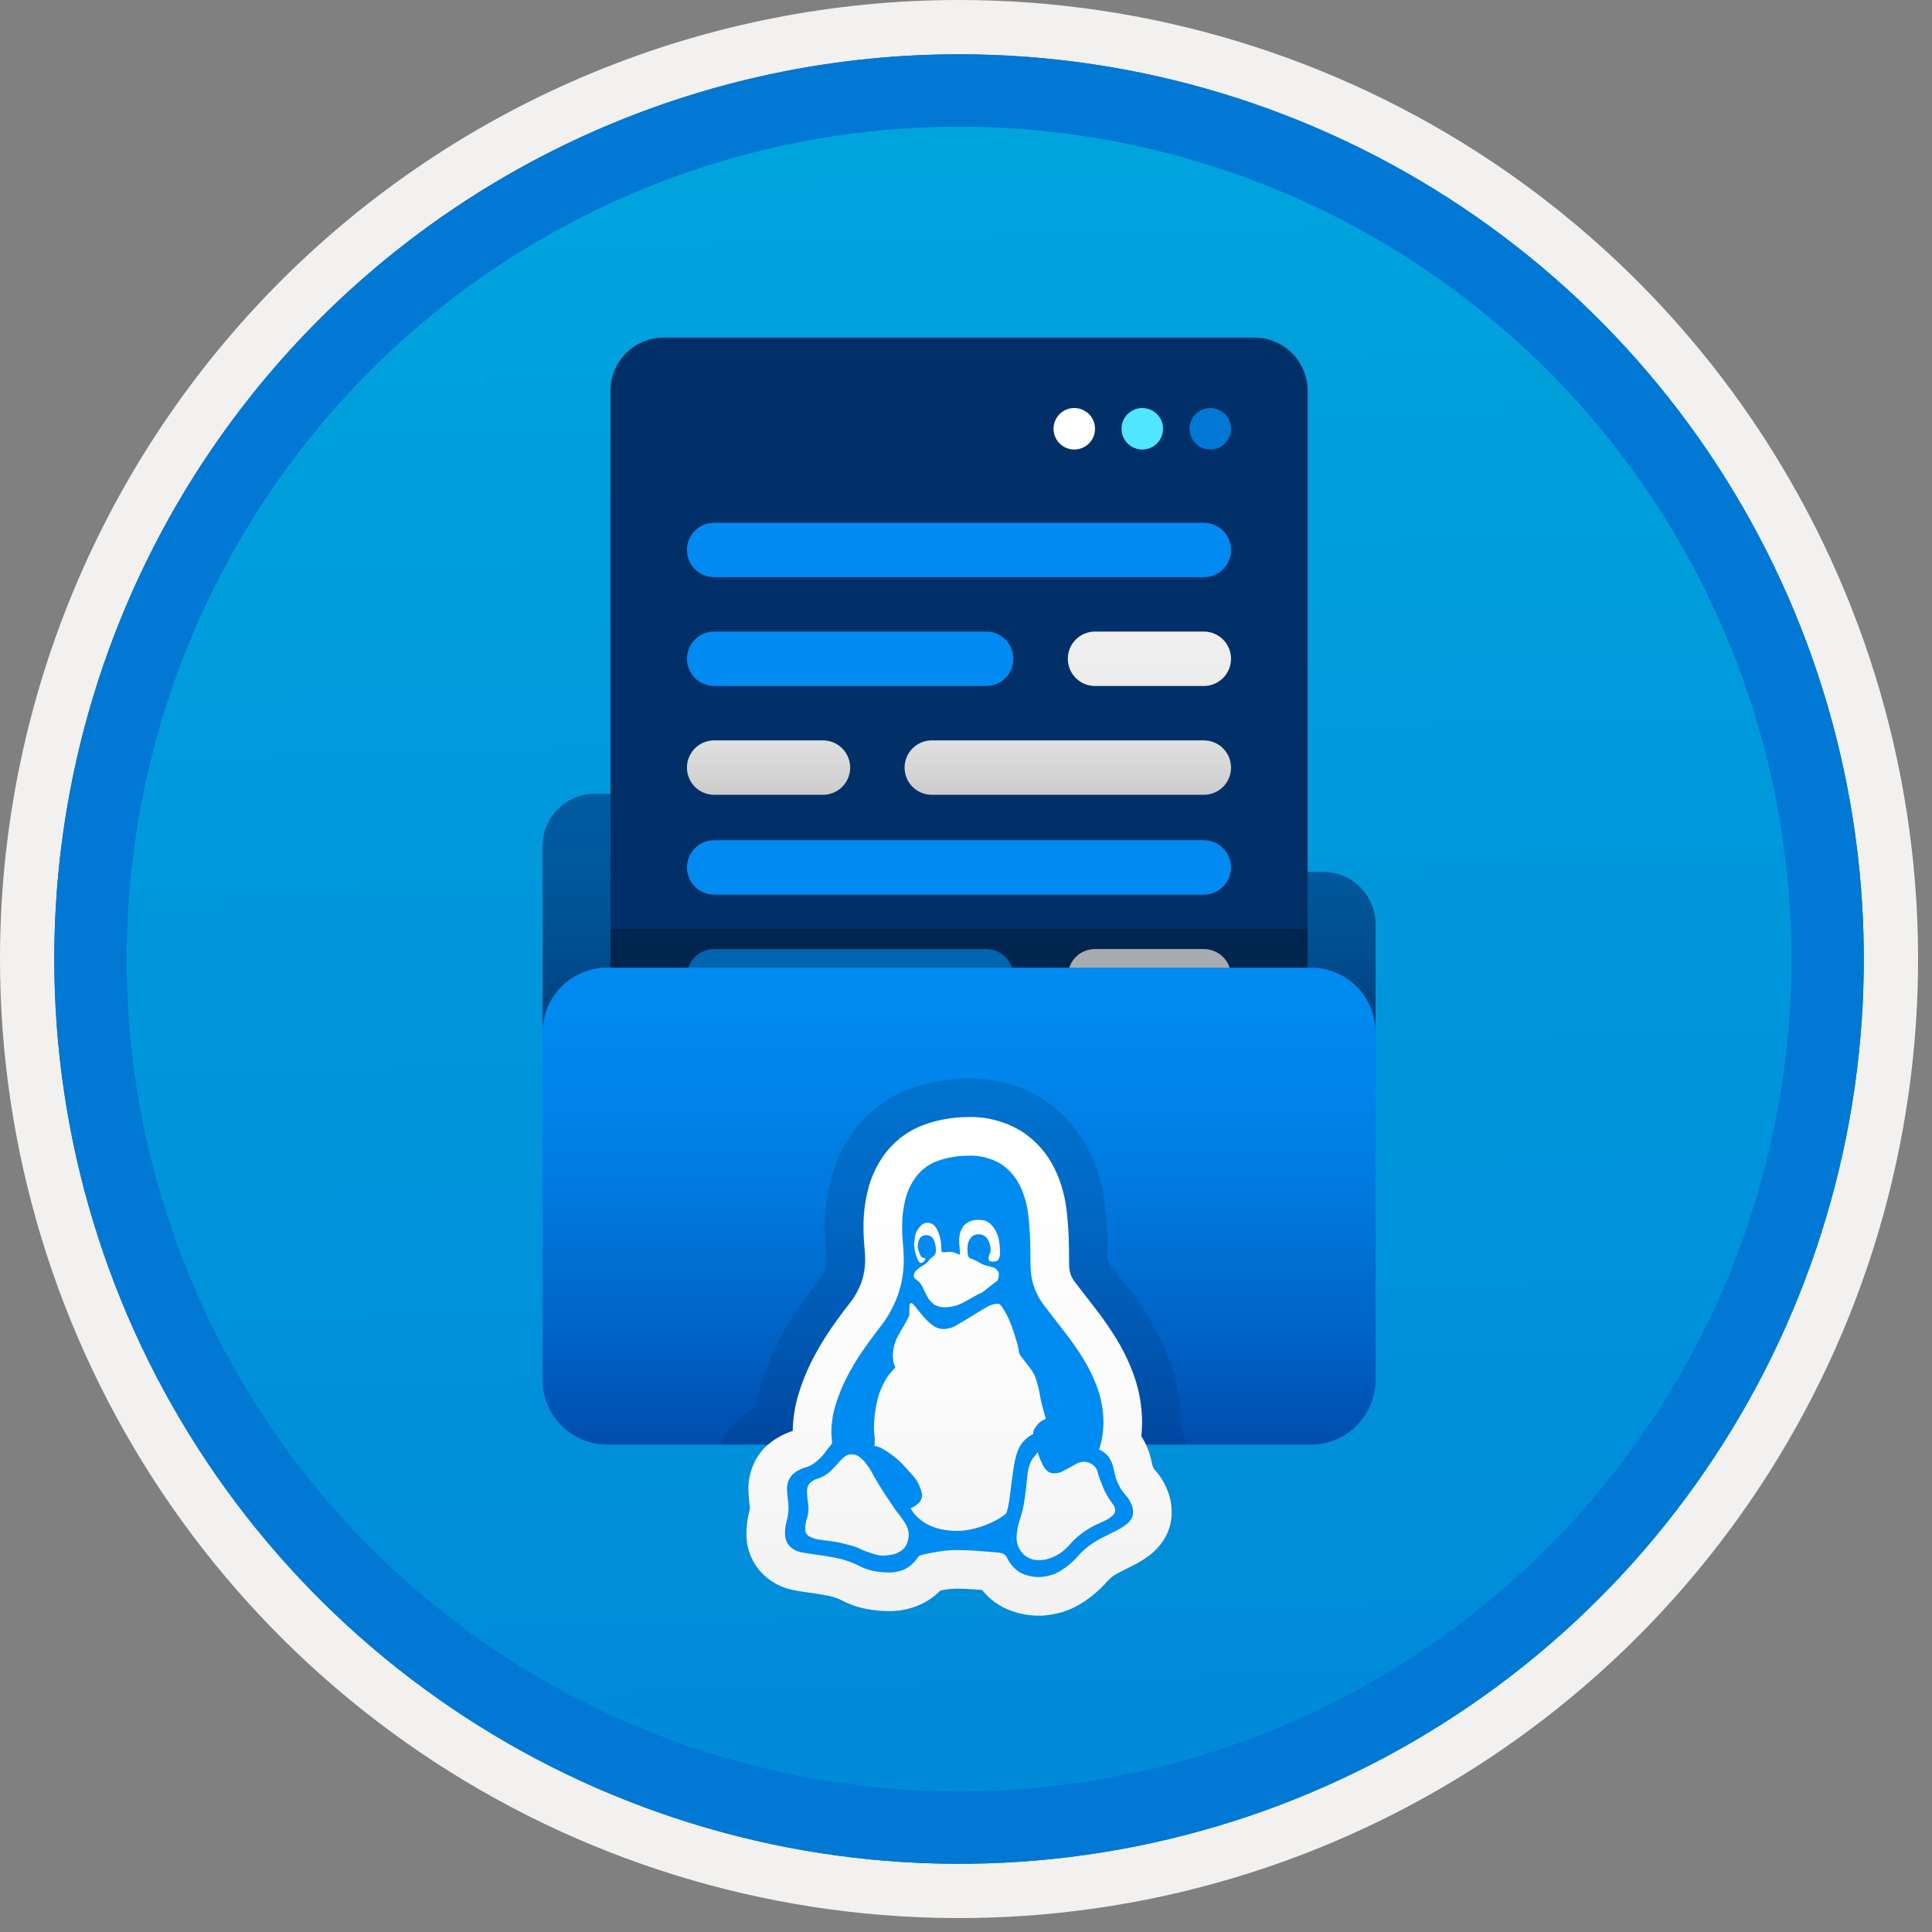 <svg width="100" height="100" viewBox="0 0 100 100" fill="none" xmlns="http://www.w3.org/2000/svg">
<rect x="0" y="0" width="100" height="100" fill="#808080" stroke="none"/>
<g clip-path="url(#clip0_561_674)">
<path d="M49.64 96.45C40.382 96.45 31.332 93.704 23.634 88.561C15.936 83.417 9.936 76.107 6.393 67.553C2.85 59 1.923 49.588 3.73 40.508C5.536 31.427 9.994 23.087 16.54 16.54C23.087 9.994 31.428 5.535 40.508 3.729C49.588 1.923 59 2.85 67.553 6.393C76.107 9.936 83.418 15.936 88.561 23.634C93.705 31.331 96.45 40.382 96.45 49.64C96.451 55.787 95.24 61.874 92.888 67.554C90.535 73.233 87.088 78.394 82.741 82.74C78.394 87.087 73.234 90.535 67.554 92.888C61.875 95.24 55.787 96.45 49.64 96.45V96.45Z" fill="url(#paint0_linear_561_674)"/>
<path fill-rule="evenodd" clip-rule="evenodd" d="M95.54 49.64C95.54 58.718 92.848 67.592 87.805 75.141C82.761 82.689 75.592 88.572 67.205 92.046C58.818 95.52 49.589 96.429 40.685 94.658C31.782 92.887 23.603 88.515 17.184 82.096C10.765 75.677 6.393 67.498 4.622 58.594C2.851 49.691 3.76 40.462 7.234 32.075C10.708 23.688 16.591 16.519 24.139 11.475C31.688 6.432 40.562 3.74 49.64 3.74C55.668 3.74 61.636 4.927 67.205 7.234C72.774 9.54 77.834 12.921 82.096 17.184C86.359 21.446 89.739 26.506 92.046 32.075C94.353 37.644 95.54 43.612 95.54 49.64V49.64ZM49.64 -0C59.458 -0 69.055 2.911 77.219 8.366C85.382 13.82 91.744 21.573 95.501 30.643C99.258 39.714 100.242 49.695 98.326 59.324C96.411 68.953 91.683 77.798 84.741 84.741C77.799 91.683 68.954 96.411 59.324 98.326C49.695 100.241 39.714 99.258 30.644 95.501C21.573 91.744 13.82 85.382 8.366 77.218C2.911 69.055 -1.61629e-06 59.458 3.61524e-07 49.64C-0.001 43.121 1.283 36.666 3.777 30.642C6.271 24.62 9.928 19.147 14.537 14.537C19.147 9.928 24.62 6.271 30.643 3.777C36.666 1.283 43.121 -0.001 49.64 -0V-0Z" fill="#F2F1F0"/>
<path fill-rule="evenodd" clip-rule="evenodd" d="M92.73 49.64C92.73 58.162 90.202 66.493 85.468 73.579C80.733 80.666 74.003 86.189 66.129 89.45C58.256 92.711 49.592 93.565 41.233 91.902C32.874 90.239 25.197 86.135 19.17 80.109C13.144 74.083 9.04 66.405 7.378 58.046C5.715 49.688 6.568 41.024 9.83 33.15C13.091 25.276 18.614 18.547 25.7 13.812C32.786 9.077 41.117 6.55 49.64 6.55C55.298 6.55 60.902 7.664 66.13 9.829C71.358 11.995 76.108 15.169 80.11 19.17C84.111 23.171 87.285 27.922 89.45 33.15C91.616 38.378 92.73 43.981 92.73 49.64ZM49.64 2.81C58.902 2.81 67.956 5.557 75.657 10.702C83.358 15.848 89.36 23.162 92.905 31.719C96.449 40.276 97.377 49.692 95.57 58.776C93.763 67.86 89.303 76.204 82.753 82.754C76.204 89.303 67.86 93.763 58.776 95.57C49.691 97.377 40.276 96.45 31.718 92.905C23.161 89.361 15.848 83.359 10.702 75.657C5.556 67.956 2.81 58.902 2.81 49.64C2.811 37.22 7.745 25.31 16.527 16.527C25.309 7.745 37.22 2.811 49.64 2.81V2.81Z" fill="#0078D4"/>
<path d="M43.379 41.087H30.777C30.063 41.089 29.379 41.374 28.874 41.879C28.369 42.383 28.085 43.068 28.082 43.782V56.06H71.198V47.824C71.196 47.11 70.911 46.426 70.406 45.921C69.901 45.416 69.217 45.131 68.503 45.129H48.293L45.914 42.274C45.604 41.903 45.217 41.604 44.779 41.399C44.34 41.193 43.863 41.087 43.379 41.087V41.087Z" fill="url(#paint1_linear_561_674)"/>
<path d="M64.925 17.473H34.354C32.831 17.473 31.596 18.707 31.596 20.231V59.71C31.596 61.234 32.831 62.469 34.354 62.469H64.925C66.448 62.469 67.683 61.234 67.683 59.71V20.231C67.683 18.707 66.448 17.473 64.925 17.473Z" fill="#003067"/>
<path d="M55.27 34.098C55.27 33.725 55.418 33.367 55.682 33.103C55.946 32.839 56.304 32.69 56.678 32.69H62.31C62.684 32.69 63.042 32.839 63.306 33.103C63.57 33.367 63.718 33.725 63.718 34.098V34.098C63.718 34.472 63.57 34.83 63.306 35.094C63.042 35.358 62.684 35.507 62.31 35.507H56.678C56.304 35.507 55.946 35.358 55.682 35.094C55.418 34.83 55.27 34.472 55.27 34.098V34.098ZM46.821 39.731C46.821 39.357 46.969 38.999 47.233 38.735C47.497 38.471 47.855 38.323 48.229 38.323H62.31C62.684 38.323 63.042 38.471 63.306 38.735C63.57 38.999 63.718 39.357 63.718 39.731C63.718 40.104 63.57 40.462 63.306 40.727C63.042 40.991 62.684 41.139 62.31 41.139H48.229C47.855 41.139 47.497 40.991 47.233 40.727C46.969 40.462 46.821 40.104 46.821 39.731V39.731ZM44.005 39.731C44.005 40.104 43.856 40.462 43.592 40.727C43.328 40.991 42.97 41.139 42.596 41.139H36.964C36.591 41.139 36.232 40.991 35.968 40.727C35.704 40.462 35.556 40.104 35.556 39.731C35.556 39.357 35.704 38.999 35.968 38.735C36.232 38.471 36.591 38.323 36.964 38.323H42.596C42.97 38.323 43.328 38.471 43.592 38.735C43.856 38.999 44.005 39.357 44.005 39.731V39.731Z" fill="url(#paint2_linear_561_674)"/>
<path d="M52.453 34.099C52.453 34.472 52.305 34.83 52.041 35.094C51.777 35.358 51.419 35.507 51.045 35.507H36.964C36.591 35.507 36.232 35.358 35.968 35.094C35.704 34.83 35.556 34.472 35.556 34.099V34.099C35.556 33.725 35.704 33.367 35.968 33.103C36.232 32.839 36.591 32.69 36.964 32.69H51.045C51.419 32.69 51.777 32.839 52.041 33.103C52.305 33.367 52.453 33.725 52.453 34.099V34.099ZM63.718 28.466C63.718 28.84 63.57 29.198 63.306 29.462C63.042 29.726 62.684 29.874 62.31 29.874H36.964C36.591 29.874 36.232 29.726 35.968 29.462C35.704 29.198 35.556 28.84 35.556 28.466C35.556 28.093 35.704 27.734 35.968 27.47C36.232 27.206 36.591 27.058 36.964 27.058H62.31C62.684 27.058 63.042 27.206 63.306 27.47C63.57 27.734 63.718 28.093 63.718 28.466V28.466Z" fill="#018BF2"/>
<path d="M55.27 50.53C55.27 50.156 55.418 49.798 55.682 49.534C55.946 49.27 56.304 49.122 56.678 49.122H62.31C62.684 49.122 63.042 49.27 63.306 49.534C63.57 49.798 63.718 50.156 63.718 50.53V50.53C63.718 50.903 63.57 51.261 63.306 51.526C63.042 51.79 62.684 51.938 62.31 51.938H56.678C56.304 51.938 55.946 51.79 55.682 51.526C55.418 51.261 55.27 50.903 55.27 50.53V50.53ZM46.821 56.162C46.821 55.789 46.969 55.431 47.233 55.167C47.497 54.903 47.855 54.754 48.229 54.754H62.31C62.684 54.754 63.042 54.903 63.306 55.167C63.57 55.431 63.718 55.789 63.718 56.162V56.162C63.718 56.536 63.57 56.894 63.306 57.158C63.042 57.422 62.684 57.57 62.31 57.57H48.229C47.855 57.57 47.497 57.422 47.233 57.158C46.969 56.894 46.821 56.536 46.821 56.162V56.162ZM44.005 56.162C44.005 56.536 43.856 56.894 43.592 57.158C43.328 57.422 42.97 57.57 42.596 57.57H36.964C36.591 57.57 36.232 57.422 35.968 57.158C35.704 56.894 35.556 56.536 35.556 56.162V56.162C35.556 55.789 35.704 55.431 35.968 55.167C36.232 54.903 36.591 54.754 36.964 54.754H42.596C42.97 54.754 43.328 54.903 43.592 55.167C43.856 55.431 44.005 55.789 44.005 56.162V56.162Z" fill="url(#paint3_linear_561_674)"/>
<path d="M52.453 50.53C52.453 50.903 52.305 51.261 52.041 51.526C51.777 51.79 51.419 51.938 51.045 51.938H36.964C36.591 51.938 36.232 51.79 35.968 51.526C35.704 51.261 35.556 50.903 35.556 50.53V50.53C35.556 50.156 35.704 49.798 35.968 49.534C36.232 49.27 36.591 49.122 36.964 49.122H51.045C51.419 49.122 51.777 49.27 52.041 49.534C52.305 49.798 52.453 50.156 52.453 50.53V50.53ZM63.718 44.897C63.718 45.271 63.57 45.629 63.306 45.893C63.042 46.157 62.684 46.306 62.31 46.306H36.964C36.591 46.306 36.232 46.157 35.968 45.893C35.704 45.629 35.556 45.271 35.556 44.897V44.897C35.556 44.524 35.704 44.166 35.968 43.902C36.232 43.638 36.591 43.489 36.964 43.489H62.31C62.684 43.489 63.042 43.638 63.306 43.902C63.57 44.166 63.718 44.524 63.718 44.897V44.897Z" fill="#018BF2"/>
<path d="M62.644 23.267C63.237 23.267 63.718 22.786 63.718 22.193C63.718 21.6 63.237 21.119 62.644 21.119C62.051 21.119 61.57 21.6 61.57 22.193C61.57 22.786 62.051 23.267 62.644 23.267Z" fill="#0078D4"/>
<path d="M59.124 23.267C59.718 23.267 60.199 22.786 60.199 22.193C60.199 21.6 59.718 21.119 59.124 21.119C58.531 21.119 58.05 21.6 58.05 22.193C58.05 22.786 58.531 23.267 59.124 23.267Z" fill="#50E6FF"/>
<path d="M55.605 23.267C56.198 23.267 56.679 22.786 56.679 22.193C56.679 21.6 56.198 21.119 55.605 21.119C55.011 21.119 54.531 21.6 54.531 22.193C54.531 22.786 55.011 23.267 55.605 23.267Z" fill="white"/>
<path d="M71.198 53.43V71.425C71.198 72.312 70.845 73.163 70.218 73.791C69.59 74.418 68.739 74.771 67.852 74.771H31.428C30.541 74.771 29.69 74.418 29.062 73.791C28.435 73.163 28.082 72.312 28.082 71.425V53.43C28.082 52.99 28.169 52.555 28.337 52.149C28.505 51.743 28.752 51.374 29.062 51.064C29.373 50.753 29.742 50.507 30.148 50.339C30.554 50.17 30.989 50.084 31.428 50.084H67.852C68.291 50.084 68.727 50.17 69.132 50.339C69.538 50.507 69.907 50.753 70.218 51.064C70.528 51.374 70.775 51.743 70.943 52.149C71.111 52.555 71.198 52.99 71.198 53.43V53.43Z" fill="url(#paint4_linear_561_674)"/>
<path opacity="0.3" d="M67.683 48.084H31.596V50.084H67.683V48.084Z" fill="#000C1A"/>
<path fill-rule="evenodd" clip-rule="evenodd" d="M92.73 49.64C92.73 58.162 90.202 66.493 85.468 73.579C80.733 80.665 74.003 86.189 66.129 89.45C58.256 92.711 49.592 93.565 41.233 91.902C32.874 90.239 25.197 86.135 19.17 80.109C13.144 74.083 9.04 66.405 7.378 58.046C5.715 49.688 6.568 41.024 9.83 33.15C13.091 25.276 18.614 18.547 25.7 13.812C32.786 9.077 41.117 6.55 49.64 6.55C55.298 6.55 60.902 7.664 66.13 9.829C71.358 11.995 76.108 15.169 80.11 19.17C84.111 23.171 87.285 27.922 89.45 33.15C91.616 38.378 92.73 43.981 92.73 49.64V49.64ZM49.64 2.81C58.902 2.81 67.956 5.556 75.657 10.702C83.358 15.848 89.36 23.162 92.905 31.719C96.449 40.276 97.377 49.692 95.57 58.776C93.763 67.86 89.303 76.204 82.753 82.754C76.204 89.303 67.86 93.763 58.776 95.57C49.691 97.377 40.276 96.45 31.718 92.905C23.161 89.361 15.848 83.358 10.702 75.657C5.556 67.956 2.81 58.902 2.81 49.64C2.811 37.22 7.745 25.309 16.527 16.527C25.309 7.745 37.22 2.811 49.64 2.81V2.81Z" fill="#0078D4"/>
<path opacity="0.2" d="M61.438 74.771C61.352 74.467 61.242 74.171 61.109 73.885C61.112 73.781 61.114 73.674 61.114 73.564C61.106 72.551 60.932 71.546 60.6 70.588C60.324 69.803 59.969 69.047 59.539 68.334C59.161 67.71 58.747 67.108 58.297 66.533C57.986 66.133 57.678 65.737 57.336 65.287C57.334 65.143 57.332 64.587 57.332 64.587C57.323 63.883 57.279 63.168 57.2 62.458C57.092 61.464 56.813 60.495 56.377 59.595C55.845 58.509 55.033 57.584 54.026 56.916C52.825 56.156 51.423 55.774 50.002 55.821H49.999C49.019 55.832 48.048 56.009 47.127 56.343C46.062 56.735 45.12 57.402 44.397 58.276C43.764 59.049 43.301 59.945 43.037 60.908C42.803 61.761 42.688 62.642 42.695 63.527C42.694 63.947 42.716 64.368 42.758 64.787C42.772 64.927 42.78 65.07 42.78 65.182C42.784 65.361 42.757 65.539 42.701 65.709C42.627 65.899 42.524 66.076 42.396 66.234C42.052 66.668 41.708 67.139 41.354 67.652C40.959 68.225 40.602 68.823 40.283 69.442C39.936 70.116 39.649 70.819 39.427 71.544C39.307 71.938 39.213 72.339 39.146 72.746C38.789 72.964 38.459 73.223 38.163 73.518C37.802 73.884 37.505 74.307 37.283 74.771L61.438 74.771Z" fill="#003067"/>
<path d="M53.853 83.626C53.176 83.64 52.506 83.488 51.901 83.184C51.489 82.965 51.127 82.663 50.836 82.298L50.445 82.267C50.14 82.243 49.832 82.231 49.518 82.231C49.316 82.232 49.115 82.248 48.915 82.281C48.836 82.293 48.757 82.306 48.679 82.321L48.627 82.373C48.322 82.672 47.963 82.912 47.57 83.081C47.088 83.286 46.57 83.391 46.046 83.391H46.038C45.652 83.391 45.266 83.356 44.885 83.285C44.429 83.204 43.988 83.052 43.578 82.837C43.352 82.724 43.111 82.642 42.863 82.593C42.464 82.52 42.044 82.454 41.602 82.394C41.38 82.365 41.16 82.325 40.942 82.274C40.533 82.179 40.149 82.001 39.812 81.751C39.447 81.484 39.151 81.136 38.946 80.733C38.742 80.331 38.635 79.886 38.634 79.434C38.629 79.017 38.681 78.602 38.789 78.199C38.805 78.14 38.813 78.08 38.815 78.019C38.815 78.019 38.81 77.962 38.802 77.907C38.77 77.68 38.75 77.451 38.742 77.222C38.718 76.803 38.78 76.384 38.924 75.99C39.068 75.596 39.29 75.235 39.578 74.931C39.988 74.534 40.485 74.238 41.029 74.066L41.031 74.064C41.043 73.407 41.147 72.755 41.34 72.127C41.527 71.517 41.769 70.924 42.061 70.357C42.341 69.814 42.655 69.289 43.001 68.786C43.328 68.312 43.647 67.876 43.964 67.475C44.225 67.149 44.433 66.783 44.581 66.392C44.714 66.009 44.781 65.606 44.78 65.2C44.779 64.994 44.769 64.788 44.748 64.583C44.712 64.232 44.694 63.88 44.695 63.527C44.688 62.826 44.778 62.127 44.961 61.451C45.151 60.755 45.484 60.107 45.94 59.548C46.442 58.945 47.094 58.484 47.831 58.215C48.542 57.96 49.291 57.827 50.046 57.82H50.05C51.06 57.781 52.059 58.046 52.917 58.581C53.631 59.055 54.206 59.71 54.582 60.479C54.917 61.172 55.13 61.918 55.212 62.684C55.284 63.324 55.324 63.972 55.331 64.611V64.816C55.331 65.085 55.335 65.324 55.341 65.534C55.344 65.631 55.357 65.728 55.378 65.823C55.4 65.919 55.432 66.012 55.473 66.101C55.53 66.213 55.599 66.317 55.679 66.414C56.025 66.868 56.37 67.313 56.719 67.762C57.119 68.274 57.489 68.81 57.825 69.366C58.184 69.962 58.482 70.593 58.712 71.249C58.972 72.002 59.108 72.793 59.114 73.59C59.114 73.841 59.1 74.091 59.074 74.34C59.332 74.74 59.513 75.184 59.605 75.651C59.623 75.746 59.642 75.821 59.661 75.889L59.727 76.024C59.742 76.046 59.767 76.074 59.794 76.106C60.031 76.369 60.223 76.668 60.365 76.992C60.548 77.39 60.645 77.822 60.647 78.26C60.652 78.844 60.465 79.414 60.115 79.881C59.892 80.177 59.62 80.433 59.311 80.637C59.072 80.801 58.82 80.947 58.559 81.073C58.393 81.152 58.236 81.231 58.077 81.313C57.905 81.394 57.739 81.489 57.583 81.598C57.465 81.689 57.357 81.792 57.26 81.906C57.077 82.112 56.879 82.304 56.668 82.482C56.447 82.67 56.212 82.841 55.965 82.994C55.643 83.197 55.293 83.353 54.926 83.456C54.627 83.54 54.321 83.595 54.012 83.62L53.932 83.626L53.853 83.626Z" fill="url(#paint5_linear_561_674)"/>
<path d="M56.889 75.032C57.096 75.115 57.273 75.255 57.401 75.437C57.522 75.625 57.605 75.835 57.646 76.055C57.674 76.197 57.706 76.328 57.742 76.449C57.776 76.566 57.818 76.68 57.87 76.79C57.919 76.897 57.976 77 58.04 77.099C58.117 77.215 58.202 77.326 58.296 77.429C58.397 77.543 58.48 77.673 58.541 77.813C58.608 77.953 58.644 78.105 58.647 78.26C58.652 78.409 58.607 78.555 58.519 78.676C58.431 78.793 58.322 78.893 58.2 78.974C58.038 79.087 57.867 79.187 57.688 79.272C57.511 79.357 57.333 79.446 57.156 79.538C56.891 79.665 56.638 79.815 56.399 79.986C56.166 80.161 55.951 80.361 55.76 80.582C55.641 80.716 55.513 80.84 55.377 80.955C55.229 81.08 55.072 81.194 54.908 81.296C54.746 81.399 54.57 81.478 54.386 81.531C54.212 81.58 54.033 81.612 53.853 81.626C53.5 81.639 53.149 81.566 52.831 81.413C52.523 81.231 52.278 80.96 52.127 80.636C52.092 80.553 52.032 80.483 51.957 80.433C51.868 80.396 51.775 80.371 51.68 80.359C51.318 80.33 50.959 80.302 50.604 80.274C50.249 80.245 49.887 80.231 49.517 80.231C49.211 80.232 48.904 80.257 48.601 80.305C48.289 80.355 47.98 80.416 47.674 80.487C47.593 80.514 47.525 80.571 47.483 80.647C47.403 80.757 47.314 80.86 47.216 80.955C47.083 81.082 46.928 81.183 46.758 81.254C46.517 81.348 46.261 81.395 46.002 81.392C45.748 81.39 45.495 81.365 45.245 81.318C44.993 81.274 44.748 81.191 44.521 81.073C44.111 80.863 43.674 80.712 43.221 80.625C42.795 80.547 42.344 80.476 41.868 80.412C41.711 80.392 41.554 80.363 41.4 80.327C41.257 80.294 41.123 80.233 41.005 80.146C40.897 80.066 40.806 79.965 40.739 79.847C40.667 79.698 40.63 79.534 40.633 79.368C40.632 79.152 40.661 78.937 40.718 78.729C40.776 78.517 40.808 78.299 40.814 78.079C40.814 77.926 40.803 77.773 40.782 77.621C40.76 77.462 40.745 77.302 40.739 77.142C40.727 76.998 40.743 76.854 40.787 76.716C40.831 76.579 40.902 76.452 40.995 76.343C41.207 76.149 41.463 76.01 41.741 75.938C41.886 75.894 42.023 75.825 42.145 75.735C42.258 75.651 42.365 75.558 42.465 75.458C42.566 75.356 42.659 75.246 42.742 75.128C42.831 75.002 42.927 74.881 43.03 74.766C43.051 74.738 43.062 74.705 43.062 74.67C43.062 74.585 43.058 74.503 43.051 74.425C43.044 74.347 43.037 74.262 43.03 74.169C43.032 73.674 43.107 73.183 43.253 72.71C43.405 72.214 43.601 71.733 43.839 71.272C44.08 70.804 44.351 70.352 44.649 69.919C44.947 69.486 45.242 69.084 45.533 68.715C45.927 68.221 46.24 67.667 46.46 67.074C46.671 66.479 46.779 65.852 46.78 65.221C46.78 64.94 46.766 64.659 46.737 64.379C46.708 64.096 46.694 63.812 46.694 63.527C46.688 63.009 46.752 62.493 46.886 61.993C47.001 61.565 47.204 61.165 47.483 60.821C47.763 60.487 48.127 60.233 48.537 60.086C49.037 59.911 49.563 59.821 50.093 59.82C50.694 59.789 51.291 59.938 51.808 60.246C52.229 60.524 52.567 60.91 52.788 61.364C53.022 61.85 53.17 62.373 53.225 62.909C53.289 63.477 53.324 64.052 53.331 64.635V64.816C53.331 65.107 53.335 65.366 53.342 65.594C53.349 65.82 53.377 66.044 53.427 66.265C53.479 66.492 53.554 66.713 53.651 66.925C53.772 67.18 53.922 67.419 54.098 67.639C54.439 68.086 54.787 68.537 55.142 68.992C55.493 69.441 55.817 69.91 56.112 70.398C56.401 70.877 56.64 71.383 56.825 71.911C57.014 72.46 57.111 73.035 57.113 73.615C57.114 74.097 57.039 74.575 56.889 75.032V75.032ZM47.951 63.932C48.039 63.928 48.126 63.954 48.196 64.006C48.263 64.059 48.314 64.129 48.346 64.209C48.38 64.291 48.405 64.376 48.42 64.464C48.435 64.552 48.442 64.641 48.441 64.731C48.444 64.789 48.433 64.847 48.41 64.901C48.386 64.946 48.353 64.986 48.314 65.018L48.186 65.125C48.14 65.164 48.097 65.207 48.058 65.253C48.007 65.332 47.938 65.398 47.855 65.444C47.771 65.494 47.689 65.547 47.611 65.604C47.535 65.659 47.464 65.719 47.397 65.785C47.364 65.821 47.339 65.863 47.322 65.909C47.306 65.954 47.299 66.003 47.301 66.052C47.302 66.084 47.312 66.116 47.328 66.144C47.345 66.172 47.369 66.195 47.397 66.212C47.556 66.312 47.682 66.456 47.76 66.627C47.831 66.79 47.909 66.95 47.994 67.106C48.076 67.259 48.188 67.393 48.324 67.501C48.511 67.621 48.731 67.678 48.953 67.66H49.017C49.3 67.646 49.576 67.57 49.826 67.437C50.082 67.302 50.338 67.16 50.593 67.01C50.638 66.985 50.684 66.964 50.732 66.947C50.782 66.929 50.828 66.904 50.87 66.872L51.648 66.265C51.661 66.219 51.672 66.173 51.68 66.126C51.687 66.084 51.694 66.034 51.701 65.977C51.704 65.909 51.686 65.842 51.648 65.785C51.613 65.736 51.57 65.693 51.52 65.657C51.466 65.62 51.404 65.595 51.339 65.583C51.274 65.57 51.21 65.552 51.147 65.53C50.977 65.494 50.815 65.43 50.668 65.338C50.522 65.247 50.364 65.175 50.199 65.125C50.184 65.12 50.17 65.112 50.159 65.101C50.148 65.09 50.14 65.076 50.135 65.061C50.119 65.019 50.105 64.976 50.093 64.933C50.079 64.888 50.075 64.841 50.082 64.795C50.09 64.759 50.086 64.722 50.071 64.688C50.072 64.599 50.079 64.51 50.093 64.422C50.108 64.328 50.14 64.237 50.189 64.155C50.23 64.079 50.288 64.014 50.359 63.964C50.443 63.915 50.539 63.889 50.636 63.889C50.731 63.882 50.825 63.901 50.91 63.944C50.995 63.988 51.066 64.053 51.115 64.134C51.214 64.295 51.269 64.478 51.275 64.667C51.277 64.751 51.259 64.835 51.222 64.912C51.186 64.985 51.168 65.065 51.169 65.146C51.166 65.169 51.17 65.191 51.179 65.212C51.188 65.233 51.203 65.25 51.222 65.263C51.265 65.287 51.312 65.301 51.36 65.306C51.524 65.306 51.63 65.267 51.68 65.189C51.738 65.081 51.767 64.96 51.765 64.837C51.764 64.655 51.75 64.474 51.723 64.294C51.696 64.101 51.639 63.914 51.552 63.74C51.473 63.577 51.36 63.432 51.222 63.314C51.074 63.196 50.889 63.135 50.7 63.143C50.555 63.13 50.408 63.147 50.27 63.195C50.132 63.243 50.007 63.319 49.901 63.42C49.72 63.658 49.629 63.953 49.645 64.251C49.645 64.358 49.652 64.465 49.667 64.571C49.681 64.677 49.688 64.784 49.688 64.89C49.688 64.926 49.684 64.944 49.677 64.944C49.655 64.939 49.634 64.932 49.613 64.922C49.578 64.908 49.535 64.89 49.485 64.869C49.434 64.847 49.38 64.829 49.326 64.816C49.27 64.802 49.213 64.795 49.155 64.794C49.141 64.794 49.105 64.798 49.049 64.805C48.992 64.812 48.935 64.816 48.878 64.816C48.779 64.816 48.729 64.798 48.729 64.763C48.729 64.656 48.722 64.521 48.708 64.358C48.693 64.191 48.657 64.026 48.601 63.868C48.554 63.722 48.482 63.585 48.388 63.463C48.341 63.408 48.282 63.364 48.216 63.334C48.149 63.305 48.077 63.291 48.005 63.292C47.89 63.29 47.78 63.332 47.696 63.41C47.608 63.491 47.533 63.584 47.472 63.687C47.407 63.797 47.367 63.921 47.355 64.049C47.341 64.184 47.326 64.297 47.312 64.39C47.321 64.578 47.353 64.764 47.408 64.944C47.439 65.046 47.478 65.146 47.525 65.242C47.568 65.327 47.618 65.37 47.674 65.37C47.728 65.361 47.776 65.335 47.813 65.295C47.836 65.279 47.855 65.259 47.87 65.235C47.885 65.211 47.894 65.185 47.898 65.157C47.899 65.147 47.896 65.138 47.89 65.13C47.884 65.122 47.876 65.117 47.866 65.114C47.846 65.107 47.824 65.104 47.802 65.104C47.776 65.103 47.751 65.096 47.729 65.083C47.706 65.07 47.688 65.051 47.674 65.029C47.638 64.977 47.609 64.919 47.589 64.859C47.568 64.795 47.547 64.727 47.525 64.656C47.506 64.605 47.499 64.55 47.504 64.496C47.502 64.362 47.535 64.23 47.6 64.113C47.637 64.054 47.689 64.006 47.751 63.974C47.813 63.942 47.882 63.928 47.952 63.932H47.951ZM45.629 80.519C45.797 80.519 45.964 80.505 46.13 80.476C46.292 80.448 46.447 80.39 46.588 80.305C46.723 80.227 46.834 80.113 46.907 79.975C46.985 79.816 47.028 79.641 47.035 79.464C47.035 79.337 47.014 79.211 46.971 79.091C46.928 78.969 46.867 78.854 46.79 78.75C46.706 78.617 46.614 78.489 46.513 78.367C46.413 78.245 46.321 78.117 46.236 77.983C46.101 77.784 45.97 77.589 45.842 77.397C45.714 77.206 45.586 77.003 45.459 76.79C45.345 76.605 45.238 76.421 45.139 76.236C45.035 76.044 44.914 75.862 44.777 75.693C44.69 75.585 44.59 75.488 44.478 75.405C44.365 75.32 44.226 75.275 44.084 75.277C43.935 75.275 43.791 75.328 43.679 75.426C43.554 75.538 43.436 75.659 43.328 75.789C43.202 75.936 43.067 76.075 42.923 76.204C42.756 76.349 42.56 76.458 42.348 76.524C42.189 76.566 42.043 76.647 41.922 76.758C41.868 76.821 41.827 76.893 41.801 76.972C41.776 77.051 41.766 77.134 41.773 77.216C41.773 77.359 41.783 77.501 41.805 77.642C41.826 77.784 41.84 77.926 41.847 78.068C41.848 78.253 41.82 78.436 41.762 78.612C41.707 78.773 41.678 78.942 41.677 79.112C41.669 79.192 41.684 79.272 41.72 79.344C41.756 79.415 41.811 79.475 41.879 79.517C42.021 79.598 42.176 79.652 42.337 79.677C42.55 79.713 42.753 79.741 42.944 79.762C43.134 79.783 43.323 79.815 43.509 79.858C43.694 79.901 43.878 79.947 44.063 79.997C44.266 80.054 44.463 80.132 44.649 80.231C44.711 80.26 44.775 80.285 44.841 80.305L45.128 80.401C45.235 80.437 45.334 80.465 45.427 80.487C45.493 80.504 45.561 80.515 45.629 80.519V80.519ZM49.528 79.24C49.743 79.239 49.957 79.217 50.167 79.176C50.631 79.088 51.079 78.934 51.499 78.718C51.694 78.619 51.88 78.501 52.053 78.367C52.07 78.348 52.085 78.326 52.096 78.303C52.109 78.276 52.12 78.247 52.127 78.218V78.207C52.173 78.039 52.208 77.868 52.234 77.695C52.262 77.511 52.287 77.323 52.309 77.131C52.33 76.939 52.355 76.751 52.383 76.566C52.412 76.382 52.436 76.201 52.458 76.023C52.486 75.831 52.522 75.647 52.564 75.469C52.605 75.297 52.662 75.129 52.735 74.968C52.805 74.814 52.902 74.673 53.022 74.553C53.162 74.418 53.32 74.303 53.491 74.212V74.191L53.48 74.159C53.483 74.087 53.505 74.017 53.544 73.956C53.592 73.878 53.646 73.803 53.704 73.733C53.761 73.661 53.829 73.6 53.907 73.551C53.978 73.509 54.053 73.473 54.13 73.445C54.088 73.274 54.041 73.104 53.992 72.933C53.942 72.763 53.9 72.593 53.864 72.422C53.821 72.166 53.779 71.95 53.736 71.772C53.697 71.606 53.647 71.442 53.587 71.282C53.526 71.126 53.444 70.979 53.342 70.846C53.235 70.704 53.104 70.533 52.948 70.334C52.889 70.268 52.835 70.196 52.788 70.121C52.751 70.037 52.729 69.947 52.724 69.855C52.717 69.805 52.696 69.713 52.66 69.578C52.625 69.443 52.578 69.287 52.522 69.109C52.465 68.931 52.401 68.747 52.33 68.555C52.264 68.376 52.186 68.201 52.096 68.033C52.01 67.877 51.932 67.746 51.861 67.639C51.79 67.532 51.716 67.479 51.638 67.479C51.421 67.494 51.212 67.563 51.03 67.681C50.796 67.817 50.547 67.966 50.285 68.129C50.022 68.292 49.766 68.445 49.517 68.587C49.317 68.715 49.084 68.785 48.846 68.79C48.634 68.79 48.428 68.718 48.261 68.587C48.08 68.45 47.916 68.292 47.77 68.118C47.621 67.941 47.497 67.788 47.398 67.66C47.298 67.532 47.224 67.461 47.174 67.447C47.117 67.447 47.085 67.49 47.078 67.575C47.071 67.66 47.067 67.756 47.067 67.863V68.044C47.071 68.074 47.063 68.104 47.046 68.129C46.968 68.292 46.883 68.452 46.79 68.608C46.698 68.765 46.606 68.924 46.513 69.088C46.423 69.246 46.352 69.414 46.3 69.588C46.25 69.762 46.221 69.941 46.215 70.121C46.215 70.228 46.222 70.335 46.236 70.441C46.251 70.55 46.288 70.655 46.343 70.75L46.322 70.792C46.267 70.868 46.206 70.939 46.141 71.005C46.073 71.074 46.012 71.149 45.959 71.229C45.699 71.614 45.511 72.044 45.405 72.497C45.299 72.951 45.242 73.415 45.235 73.882C45.235 74.003 45.242 74.124 45.256 74.244C45.27 74.364 45.278 74.485 45.278 74.606C45.277 74.645 45.274 74.684 45.267 74.723C45.26 74.762 45.257 74.801 45.256 74.84C45.408 74.858 45.553 74.909 45.682 74.99C45.867 75.096 46.045 75.213 46.215 75.341C46.411 75.487 46.593 75.651 46.758 75.831C46.929 76.016 47.092 76.197 47.248 76.374C47.392 76.531 47.507 76.711 47.589 76.907C47.649 77.048 47.695 77.194 47.728 77.344C47.731 77.426 47.718 77.508 47.689 77.585C47.659 77.662 47.615 77.732 47.557 77.791C47.435 77.911 47.29 78.005 47.131 78.068C47.246 78.275 47.398 78.459 47.579 78.612C47.753 78.758 47.946 78.88 48.154 78.974C48.368 79.069 48.594 79.137 48.825 79.176C49.057 79.218 49.292 79.239 49.528 79.24H49.528ZM53.8 80.753C53.948 80.753 54.095 80.732 54.237 80.689C54.452 80.627 54.657 80.534 54.844 80.412C55.034 80.287 55.206 80.136 55.355 79.965C55.538 79.753 55.741 79.56 55.963 79.389C56.189 79.218 56.432 79.068 56.687 78.942C56.808 78.885 56.925 78.832 57.038 78.782C57.159 78.729 57.277 78.668 57.39 78.601C57.471 78.549 57.546 78.488 57.614 78.42C57.648 78.387 57.675 78.347 57.694 78.303C57.712 78.259 57.721 78.212 57.72 78.164C57.721 78.109 57.71 78.055 57.688 78.004C57.663 77.948 57.631 77.894 57.592 77.845C57.486 77.695 57.394 77.557 57.315 77.429C57.237 77.3 57.169 77.165 57.113 77.024L56.943 76.598C56.881 76.442 56.832 76.282 56.793 76.119C56.778 76.068 56.753 76.021 56.719 75.98C56.61 75.828 56.449 75.721 56.266 75.679C56.083 75.638 55.892 75.666 55.728 75.757C55.614 75.821 55.494 75.888 55.366 75.959C55.238 76.03 55.11 76.097 54.982 76.162C54.857 76.225 54.718 76.258 54.578 76.257C54.452 76.262 54.328 76.225 54.226 76.151C54.128 76.073 54.048 75.975 53.992 75.863C53.931 75.749 53.878 75.632 53.832 75.512C53.789 75.398 53.747 75.281 53.704 75.16C53.648 75.251 53.584 75.337 53.512 75.416C53.439 75.497 53.382 75.591 53.342 75.693C53.246 75.92 53.189 76.161 53.171 76.406C53.136 76.818 53.09 77.22 53.033 77.61C52.974 78.009 52.878 78.401 52.745 78.782C52.708 78.904 52.679 79.029 52.66 79.155C52.639 79.286 52.625 79.417 52.617 79.549C52.606 79.868 52.721 80.178 52.937 80.412C53.048 80.527 53.183 80.617 53.332 80.676C53.481 80.734 53.64 80.761 53.8 80.753H53.8Z" fill="url(#paint6_linear_561_674)"/>
</g>
<defs>
<linearGradient id="paint0_linear_561_674" x1="47.87" y1="-15.153" x2="51.852" y2="130.615" gradientUnits="userSpaceOnUse">
<stop stop-color="#00ABDE"/>
<stop offset="1" stop-color="#007ED8"/>
</linearGradient>
<linearGradient id="paint1_linear_561_674" x1="49.64" y1="41.087" x2="49.64" y2="56.086" gradientUnits="userSpaceOnUse">
<stop stop-color="#005BA1"/>
<stop offset="0.26" stop-color="#00589D"/>
<stop offset="0.53" stop-color="#004F90"/>
<stop offset="0.8" stop-color="#003F7C"/>
<stop offset="1" stop-color="#003067"/>
</linearGradient>
<linearGradient id="paint2_linear_561_674" x1="49.637" y1="32.69" x2="49.637" y2="41.139" gradientUnits="userSpaceOnUse">
<stop stop-color="#F0F0F0"/>
<stop offset="0.33" stop-color="#ECECEC"/>
<stop offset="0.68" stop-color="#DFDFDF"/>
<stop offset="1" stop-color="#CCCCCC"/>
</linearGradient>
<linearGradient id="paint3_linear_561_674" x1="1433.45" y1="464.138" x2="1433.45" y2="535.519" gradientUnits="userSpaceOnUse">
<stop stop-color="#F0F0F0"/>
<stop offset="0.33" stop-color="#ECECEC"/>
<stop offset="0.68" stop-color="#DFDFDF"/>
<stop offset="1" stop-color="#CCCCCC"/>
</linearGradient>
<linearGradient id="paint4_linear_561_674" x1="49.64" y1="50.084" x2="49.64" y2="74.771" gradientUnits="userSpaceOnUse">
<stop stop-color="#008BF1"/>
<stop offset="0.22" stop-color="#0086EC"/>
<stop offset="0.49" stop-color="#0078DD"/>
<stop offset="0.79" stop-color="#0061C4"/>
<stop offset="1" stop-color="#004DAE"/>
</linearGradient>
<linearGradient id="paint5_linear_561_674" x1="49.641" y1="82.7" x2="49.641" y2="58.382" gradientUnits="userSpaceOnUse">
<stop stop-color="#F2F2F2"/>
<stop offset="0.44" stop-color="#FBFBFB"/>
<stop offset="1" stop-color="white"/>
</linearGradient>
<linearGradient id="paint6_linear_561_674" x1="934.894" y1="1840.28" x2="934.894" y2="1364.62" gradientUnits="userSpaceOnUse">
<stop stop-color="#004DAE"/>
<stop offset="0.21" stop-color="#0061C4"/>
<stop offset="0.51" stop-color="#0078DD"/>
<stop offset="0.78" stop-color="#0086EC"/>
<stop offset="1" stop-color="#008BF1"/>
</linearGradient>
<clipPath id="clip0_561_674">
<rect width="99.28" height="99.28" fill="white"/>
</clipPath>
</defs>
</svg>
